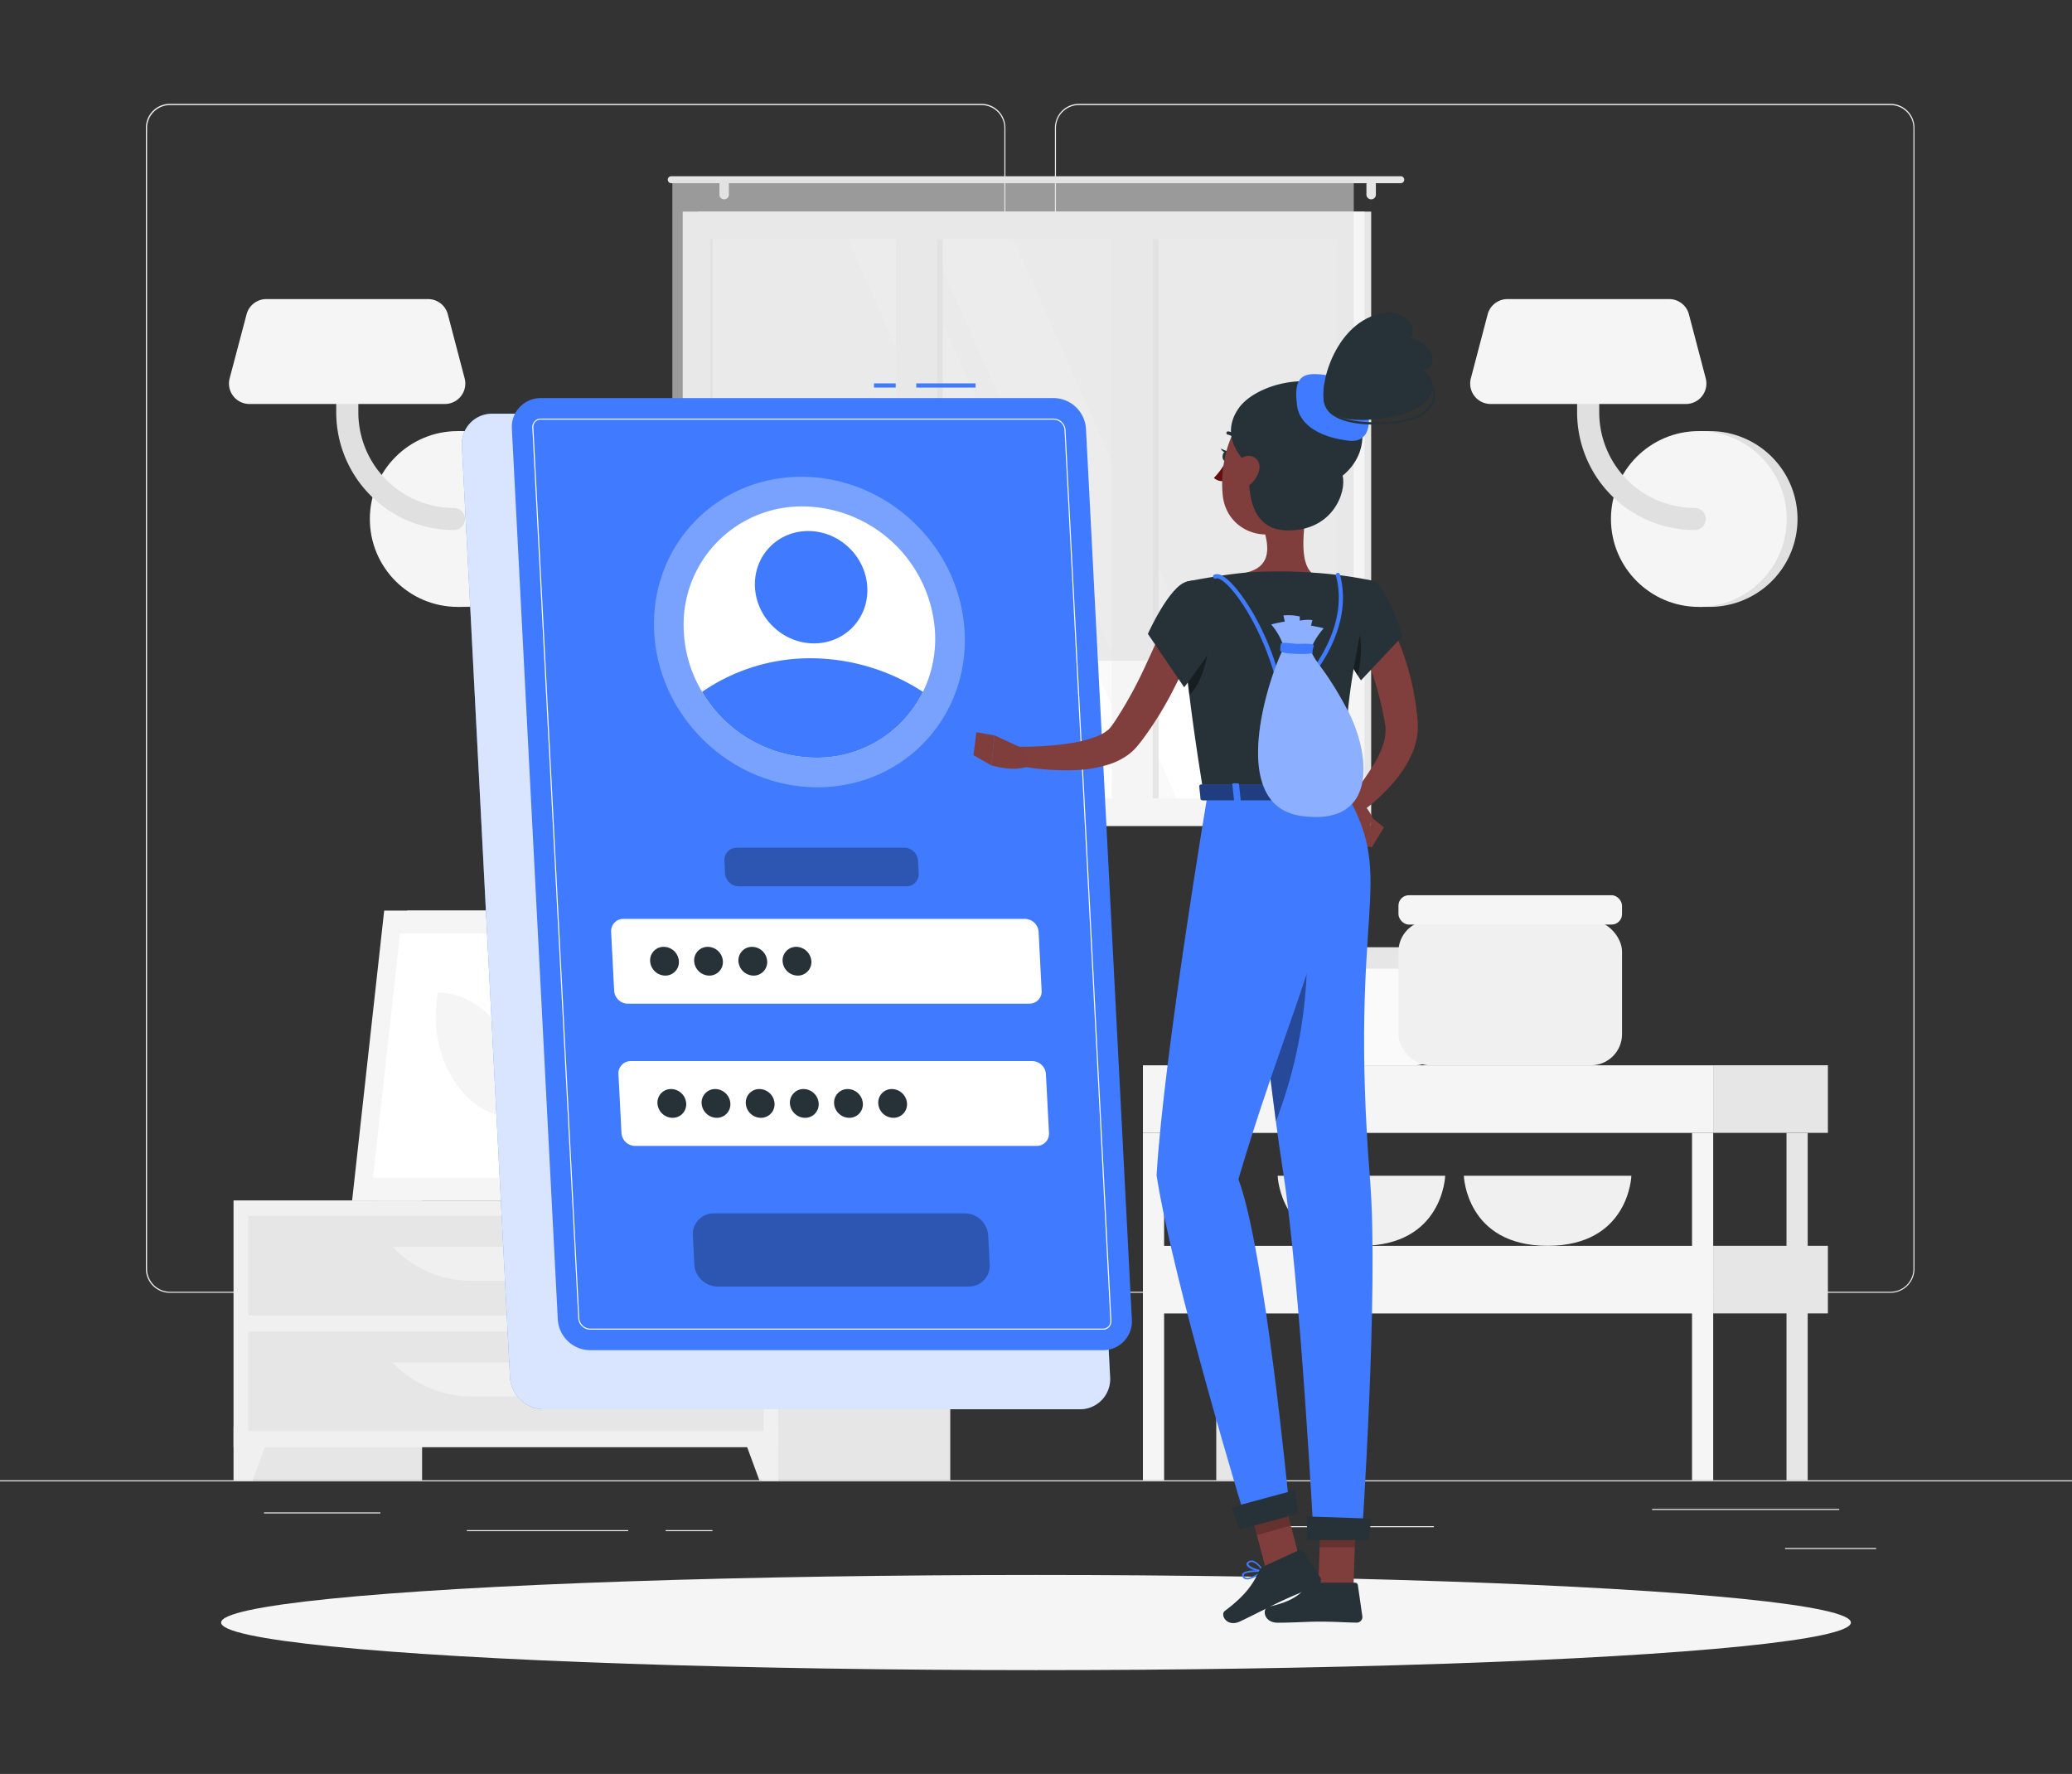 <svg xmlns="http://www.w3.org/2000/svg" viewBox="0 0 493 422"><rect x="0" y="0" width="493" height="422" fill="#333333" stroke="none"/><defs><style>.cls-1{fill:#ebebeb;}.cls-2,.cls-8{fill:#e0e0e0;}.cls-3{fill:#f5f5f5;}.cls-4{fill:#e6e6e6;}.cls-5{fill:#f0f0f0;}.cls-10,.cls-11,.cls-20,.cls-6{fill:#fff;}.cls-7{fill:#fafafa;}.cls-8{opacity:0.6;}.cls-9{fill:#407bff;}.cls-10{opacity:0.8;}.cls-11,.cls-12{opacity:0.3;}.cls-13{fill:#263238;}.cls-14{fill:#803e3c;}.cls-15{fill:#7f3e3b;}.cls-16{fill:#630f0f;}.cls-17{opacity:0.2;}.cls-18,.cls-20{opacity:0.4;}.cls-19{opacity:0.5;}</style></defs><title>user-login</title><g id="Character_1" data-name="Character 1"><rect class="cls-1" x="-3.5" y="352.14" width="500" height="0.25"/><rect class="cls-1" x="424.72" y="368.24" width="21.68" height="0.25"/><rect class="cls-1" x="307.06" y="363.05" width="34.11" height="0.25"/><rect class="cls-1" x="393.09" y="358.95" width="44.53" height="0.25"/><rect class="cls-1" x="158.38" y="363.99" width="11.14" height="0.25"/><rect class="cls-1" x="111.08" y="363.99" width="38.39" height="0.25"/><rect class="cls-1" x="62.81" y="359.77" width="27.7" height="0.25"/><path class="cls-1" d="M233.51,307.54H40.42a5.71,5.71,0,0,1-5.71-5.71V30.4a5.71,5.71,0,0,1,5.71-5.7H233.51a5.71,5.71,0,0,1,5.71,5.7V301.83A5.71,5.71,0,0,1,233.51,307.54ZM40.42,25A5.46,5.46,0,0,0,35,30.4V301.83a5.47,5.47,0,0,0,5.46,5.46H233.51a5.47,5.47,0,0,0,5.46-5.46V30.4A5.46,5.46,0,0,0,233.51,25Z"/><path class="cls-1" d="M449.81,307.54H256.71a5.72,5.72,0,0,1-5.71-5.71V30.4a5.72,5.72,0,0,1,5.71-5.7h193.1a5.71,5.71,0,0,1,5.71,5.7V301.83A5.71,5.71,0,0,1,449.81,307.54ZM256.71,25a5.46,5.46,0,0,0-5.46,5.45V301.83a5.47,5.47,0,0,0,5.46,5.46h193.1a5.47,5.47,0,0,0,5.46-5.46V30.4A5.46,5.46,0,0,0,449.81,25Z"/><path class="cls-2" d="M111.48,144.37a20.91,20.91,0,0,0,0-41.82h-2.57v41.82Z"/><circle class="cls-3" cx="108.91" cy="123.46" r="20.91"/><path class="cls-2" d="M108,126.09a28,28,0,0,1-28-28V81.37a2.63,2.63,0,1,1,5.26,0V98.1A22.76,22.76,0,0,0,108,120.83a2.63,2.63,0,1,1,0,5.26Z"/><path class="cls-3" d="M59.33,96.1h46.52a4.86,4.86,0,0,0,4.7-6.11l-4-15.23a4.85,4.85,0,0,0-4.69-3.61H63.37a4.86,4.86,0,0,0-4.7,3.61L54.64,90A4.86,4.86,0,0,0,59.33,96.1Z"/><path class="cls-2" d="M406.78,144.37a20.91,20.91,0,1,0,0-41.82h-2.57v41.82Z"/><circle class="cls-3" cx="404.21" cy="123.46" r="20.91"/><path class="cls-2" d="M403.25,126.09a28,28,0,0,1-28-28V81.37a2.63,2.63,0,0,1,5.26,0V98.1a22.76,22.76,0,0,0,22.73,22.73,2.63,2.63,0,0,1,0,5.26Z"/><path class="cls-3" d="M354.63,96.1h46.52a4.87,4.87,0,0,0,4.7-6.11l-4-15.23a4.85,4.85,0,0,0-4.69-3.61H358.67a4.86,4.86,0,0,0-4.7,3.61l-4,15.23A4.86,4.86,0,0,0,354.63,96.1Z"/><rect class="cls-4" x="130.48" y="226.67" width="15.21" height="58.93" transform="translate(276.17 512.26) rotate(180)"/><polygon class="cls-5" points="89.25 285.6 139.72 285.6 147.34 216.62 96.87 216.62 89.25 285.6"/><polygon class="cls-3" points="83.78 285.6 135.92 285.6 143.54 216.62 91.41 216.62 83.78 285.6"/><polygon class="cls-6" points="132.15 280.16 138.57 222.06 95.17 222.06 88.75 280.16 132.15 280.16"/><path class="cls-3" d="M123.19,266.08l.26-2.37c1.61-14.58-7.49-27.57-19.31-27.57h0l-.27,2.37c-1.61,14.58,7.49,27.57,19.32,27.57Z"/><rect class="cls-4" x="55.58" y="285.6" width="44.84" height="66.55" transform="translate(156.01 637.74) rotate(180)"/><polygon class="cls-5" points="60.09 352.14 55.58 352.14 55.58 339.31 64.82 339.31 60.09 352.14"/><rect class="cls-4" x="181.25" y="285.6" width="44.84" height="66.55" transform="translate(407.35 637.74) rotate(180)"/><rect class="cls-5" x="55.58" y="285.6" width="129.61" height="58.67" transform="translate(240.77 629.87) rotate(180)"/><polygon class="cls-5" points="180.68 352.14 185.19 352.14 185.19 339.31 175.95 339.31 180.68 352.14"/><rect class="cls-4" x="59.08" y="289.27" width="122.61" height="23.68" transform="translate(240.77 602.21) rotate(180)"/><path class="cls-5" d="M112.21,304.7h16.35a25.84,25.84,0,0,0,18.78-8.08H93.43A25.87,25.87,0,0,0,112.21,304.7Z"/><rect class="cls-4" x="59.08" y="316.77" width="122.61" height="23.68" transform="translate(240.77 657.21) rotate(180)"/><path class="cls-5" d="M112.21,332.2h16.35a25.84,25.84,0,0,0,18.78-8.08H93.43A25.87,25.87,0,0,0,112.21,332.2Z"/><path class="cls-4" d="M177,282.88h1.16c0-2.38,0-8.44.12-22.31.21-25.14.61-26.68.61-26.68l-2.76,11.61C174.36,258.35,176.62,271.27,177,282.88Z"/><path class="cls-4" d="M174.69,243.77c-4-4.73-12.45-6.11-21.13-7.28-3.41-.47,8.95,7.32,15,12.86,4.7,4.3,7.7,5.48,9,9.77C178.22,253.78,178.11,247.85,174.69,243.77Z"/><path class="cls-4" d="M180,252.23c4-4.73,12.45-6.11,21.13-7.29,3.41-.46-9,7.33-15,12.86-4.7,4.3-7.7,5.49-9,9.77C176.43,262.23,176.54,256.3,180,252.23Z"/><path class="cls-4" d="M178.26,232.78c3-5.65,10.46-11,18.87-13,3.3-.79-7.65,10.45-11.81,17.69-3.23,5.63-7.51,12.24-8.18,17C176.14,245.05,175.28,238.44,178.26,232.78Z"/><path class="cls-5" d="M177.9,285.6h0c-3.54,0-6.47-1.78-6.68-4.05l-.59-3.89h14.55l-.6,3.89C184.38,283.82,181.45,285.6,177.9,285.6Z"/><polygon class="cls-5" points="186.12 279.15 169.69 279.15 169.22 274.83 186.59 274.83 186.12 279.15"/><rect class="cls-4" x="166.04" y="50.33" width="160.21" height="146.13" transform="translate(492.29 246.8) rotate(180)"/><rect class="cls-3" x="162.43" y="50.33" width="162.24" height="146.13" transform="translate(487.11 246.8) rotate(180)"/><rect class="cls-7" x="177.04" y="48.75" width="133.04" height="149.3" transform="translate(366.96 -120.16) rotate(90)"/><polygon class="cls-6" points="299.89 189.92 241.13 56.88 221.17 56.88 279.93 189.92 299.89 189.92"/><polygon class="cls-6" points="274.27 189.92 215.51 56.88 201.77 56.88 260.53 189.92 274.27 189.92"/><rect class="cls-4" x="153.96" y="119.54" width="133.04" height="7.72" transform="translate(343.88 -97.08) rotate(90)"/><rect class="cls-4" x="205.28" y="119.54" width="133.04" height="7.72" transform="translate(395.2 -148.4) rotate(90)"/><rect class="cls-3" x="147.04" y="118.16" width="142.06" height="9.76" transform="translate(341.12 -95.03) rotate(90)"/><rect class="cls-3" x="198.36" y="118.16" width="142.06" height="9.76" transform="translate(392.43 -146.35) rotate(90)"/><rect class="cls-4" x="102.73" y="123.06" width="133.04" height="0.69" transform="translate(292.65 -45.85) rotate(90)"/><path class="cls-4" d="M159.72,41.92H333.28a.84.84,0,0,1,.84.83h0a.84.84,0,0,1-.84.83H159.72a.84.84,0,0,1-.84-.83h0A.84.84,0,0,1,159.72,41.92Z"/><path class="cls-4" d="M326.25,47.42h0a1.12,1.12,0,0,0,1.12-1.12V43.88a1.13,1.13,0,0,0-1.12-1.13h0a1.14,1.14,0,0,0-1.13,1.13V46.3A1.13,1.13,0,0,0,326.25,47.42Z"/><path class="cls-4" d="M172.3,47.42h0a1.13,1.13,0,0,0,1.13-1.12V43.88a1.14,1.14,0,0,0-1.13-1.13h0a1.13,1.13,0,0,0-1.12,1.13V46.3A1.12,1.12,0,0,0,172.3,47.42Z"/><rect class="cls-8" x="159.98" y="42.75" width="162.13" height="114.44" transform="translate(482.09 199.94) rotate(180)"/><rect class="cls-7" x="303.45" y="229.71" width="38.72" height="23.7" rx="5.38" ry="5.38"/><rect class="cls-4" x="303.45" y="225.34" width="38.72" height="5.08" rx="1.81" ry="1.81"/><path class="cls-5" d="M304,279.7s.51,16.66,19.93,16.66,19.93-16.66,19.93-16.66Z"/><path class="cls-5" d="M348.3,279.7s.51,16.66,19.93,16.66,19.93-16.66,19.93-16.66Z"/><rect class="cls-5" x="332.74" y="218.98" width="53.2" height="34.44" rx="7.4" ry="7.4"/><rect class="cls-3" x="332.74" y="212.96" width="53.2" height="6.98" rx="2.48" ry="2.48"/><rect class="cls-4" x="289.4" y="269.5" width="5.04" height="82.64" transform="translate(583.83 621.64) rotate(180)"/><rect class="cls-4" x="407.63" y="253.41" width="27.29" height="16.08"/><rect class="cls-3" x="271.95" y="253.41" width="135.68" height="16.08" transform="translate(679.57 522.91) rotate(180)"/><rect class="cls-4" x="407.63" y="296.36" width="27.29" height="16.08"/><rect class="cls-3" x="271.95" y="296.36" width="135.68" height="16.08" transform="translate(679.57 608.81) rotate(180)"/><rect class="cls-4" x="425.08" y="269.5" width="5.04" height="82.64" transform="translate(855.19 621.64) rotate(180)"/><rect class="cls-3" x="402.59" y="269.5" width="5.04" height="82.64" transform="translate(810.22 621.64) rotate(180)"/><rect class="cls-3" x="271.95" y="269.5" width="5.04" height="82.64" transform="translate(548.93 621.64) rotate(180)"/><ellipse id="_Path_" data-name="&lt;Path&gt;" class="cls-3" cx="246.5" cy="385.98" rx="193.89" ry="11.32"/><path class="cls-9" d="M256.91,335.24H129.34a8.13,8.13,0,0,1-8-7.63L109.9,106.06a7.18,7.18,0,0,1,7.24-7.64H244.71a8.12,8.12,0,0,1,8,7.64l11.42,221.55A7.17,7.17,0,0,1,256.91,335.24Z"/><path class="cls-10" d="M256.91,335.24H129.34a8.13,8.13,0,0,1-8-7.63L109.9,106.06a7.18,7.18,0,0,1,7.24-7.64H244.71a8.12,8.12,0,0,1,8,7.64l11.42,221.55A7.17,7.17,0,0,1,256.91,335.24Z"/><rect class="cls-9" x="218.01" y="91.2" width="14.11" height="1"/><rect class="cls-9" x="207.95" y="91.2" width="5.17" height="1"/><path class="cls-9" d="M262.4,321.19h-122a7.78,7.78,0,0,1-7.68-7.3L121.79,102a6.86,6.86,0,0,1,6.93-7.3h122a7.77,7.77,0,0,1,7.67,7.3l10.92,211.89A6.86,6.86,0,0,1,262.4,321.19Z"/><path class="cls-6" d="M262.4,316.31h-122a2.92,2.92,0,0,1-2.81-2.67L126.66,101.75a2,2,0,0,1,2.06-2.18h122a2.92,2.92,0,0,1,2.8,2.68l10.92,211.89a2.06,2.06,0,0,1-.54,1.56A2,2,0,0,1,262.4,316.31ZM128.72,99.82a1.74,1.74,0,0,0-1.81,1.91l10.92,211.89a2.67,2.67,0,0,0,2.56,2.44h122a1.74,1.74,0,0,0,1.8-1.91L253.28,102.26a2.66,2.66,0,0,0-2.55-2.44Z"/><ellipse class="cls-11" cx="192.59" cy="150.36" rx="36" ry="37.9" transform="translate(-49.51 183.34) rotate(-45.74)"/><path class="cls-6" d="M222.47,150.36a28.69,28.69,0,0,1-2.87,14.23,28.06,28.06,0,0,1-25.47,15.65,31.73,31.73,0,0,1-27.08-15.65,30.78,30.78,0,0,1-4.34-14.23,28.1,28.1,0,0,1,28.34-29.89A31.81,31.81,0,0,1,222.47,150.36Z"/><path class="cls-9" d="M219.6,164.59a28.06,28.06,0,0,1-25.47,15.65,31.73,31.73,0,0,1-27.08-15.65,45.23,45.23,0,0,1,25.86-8A49.22,49.22,0,0,1,219.6,164.59Z"/><ellipse class="cls-9" cx="192.06" cy="140.13" rx="12.97" ry="13.66" transform="matrix(0.7, -0.72, 0.72, 0.7, -42.34, 179.88)"/><path class="cls-6" d="M244.91,238.76H149.38a3.29,3.29,0,0,1-3.25-3.08l-.72-14a2.9,2.9,0,0,1,2.93-3.09h95.53a3.29,3.29,0,0,1,3.25,3.09l.72,14A2.9,2.9,0,0,1,244.91,238.76Z"/><path class="cls-12" d="M215.66,210.84h-39.9a3.29,3.29,0,0,1-3.25-3.09l-.15-3a2.9,2.9,0,0,1,2.93-3.09h39.89a3.29,3.29,0,0,1,3.25,3.09l.16,3A2.91,2.91,0,0,1,215.66,210.84Z"/><path class="cls-12" d="M230.49,306.05H170.73a5.6,5.6,0,0,1-5.53-5.26l-.35-6.89a4.94,4.94,0,0,1,5-5.26H229.6a5.6,5.6,0,0,1,5.53,5.26l.35,6.89A4.94,4.94,0,0,1,230.49,306.05Z"/><path class="cls-6" d="M246.66,272.6H151.12a3.29,3.29,0,0,1-3.25-3.09l-.72-14a2.91,2.91,0,0,1,2.93-3.09h95.53a3.29,3.29,0,0,1,3.25,3.09l.73,14A2.91,2.91,0,0,1,246.66,272.6Z"/><path class="cls-13" d="M161.53,228.66a3.22,3.22,0,0,1-3.25,3.42,3.65,3.65,0,0,1-3.59-3.42,3.21,3.21,0,0,1,3.24-3.42A3.65,3.65,0,0,1,161.53,228.66Z"/><path class="cls-13" d="M172,228.66a3.22,3.22,0,0,1-3.24,3.42,3.64,3.64,0,0,1-3.59-3.42,3.21,3.21,0,0,1,3.24-3.42A3.63,3.63,0,0,1,172,228.66Z"/><path class="cls-13" d="M182.54,228.66a3.22,3.22,0,0,1-3.24,3.42,3.65,3.65,0,0,1-3.6-3.42,3.22,3.22,0,0,1,3.25-3.42A3.64,3.64,0,0,1,182.54,228.66Z"/><path class="cls-13" d="M193.05,228.66a3.22,3.22,0,0,1-3.24,3.42,3.65,3.65,0,0,1-3.6-3.42,3.22,3.22,0,0,1,3.24-3.42A3.65,3.65,0,0,1,193.05,228.66Z"/><path class="cls-13" d="M163.27,262.49a3.21,3.21,0,0,1-3.24,3.42,3.65,3.65,0,0,1-3.6-3.42,3.22,3.22,0,0,1,3.25-3.42A3.64,3.64,0,0,1,163.27,262.49Z"/><path class="cls-13" d="M173.78,262.49a3.22,3.22,0,0,1-3.24,3.42,3.65,3.65,0,0,1-3.6-3.42,3.21,3.21,0,0,1,3.24-3.42A3.65,3.65,0,0,1,173.78,262.49Z"/><path class="cls-13" d="M184.29,262.49a3.22,3.22,0,0,1-3.25,3.42,3.63,3.63,0,0,1-3.59-3.42,3.21,3.21,0,0,1,3.24-3.42A3.65,3.65,0,0,1,184.29,262.49Z"/><path class="cls-13" d="M194.79,262.49a3.21,3.21,0,0,1-3.24,3.42,3.65,3.65,0,0,1-3.6-3.42,3.22,3.22,0,0,1,3.25-3.42A3.63,3.63,0,0,1,194.79,262.49Z"/><path class="cls-13" d="M205.3,262.49a3.21,3.21,0,0,1-3.24,3.42,3.65,3.65,0,0,1-3.6-3.42,3.22,3.22,0,0,1,3.24-3.42A3.65,3.65,0,0,1,205.3,262.49Z"/><path class="cls-13" d="M215.81,262.49a3.22,3.22,0,0,1-3.25,3.42,3.64,3.64,0,0,1-3.59-3.42,3.21,3.21,0,0,1,3.24-3.42A3.65,3.65,0,0,1,215.81,262.49Z"/><path class="cls-14" d="M329.53,146.37c.25.37.38.57.54.84l.45.75c.29.49.55,1,.8,1.48.5,1,1,2,1.4,3a54.64,54.64,0,0,1,2.16,6.1,63.67,63.67,0,0,1,2.38,12.53l.07.79c0,.12,0,.29,0,.48l0,.54a12.92,12.92,0,0,1-.12,2.08,16.9,16.9,0,0,1-1,3.72,25.6,25.6,0,0,1-3.46,6,42.89,42.89,0,0,1-9.31,8.81l-2.76-3.22a57.8,57.8,0,0,0,6.64-9.19,21.34,21.34,0,0,0,2-4.72,9.7,9.7,0,0,0,.33-2.15,4.69,4.69,0,0,0,0-.93l0-.21a1.16,1.16,0,0,0,0-.27l-.12-.71a79.26,79.26,0,0,0-2.72-11c-.58-1.79-1.29-3.51-2-5.21-.35-.85-.75-1.67-1.15-2.48l-.62-1.17-.31-.56-.26-.44Z"/><path class="cls-15" d="M320.2,193.52l3.62,7.64,2.87-6.46s-2.55-5.6-6-5.09Z"/><polygon class="cls-15" points="326.41 201.54 329.29 196.83 326.69 194.7 323.82 201.16 326.41 201.54"/><path class="cls-9" d="M310.13,378a10.27,10.27,0,0,0,2.22-.3.22.22,0,0,0,.15-.16.2.2,0,0,0-.09-.2c-.29-.19-2.83-1.83-3.81-1.39a.7.7,0,0,0-.39.56,1.13,1.13,0,0,0,.33,1A2.37,2.37,0,0,0,310.13,378Zm1.65-.58c-1.45.29-2.55.24-3-.15a.74.74,0,0,1-.21-.7c0-.17.1-.23.17-.26C309.28,376,310.75,376.75,311.78,377.38Z"/><path class="cls-9" d="M312.3,377.67a.19.19,0,0,0,.1,0,.21.21,0,0,0,.1-.17c0-.11,0-2.52-.92-3.32a1,1,0,0,0-.84-.27.69.69,0,0,0-.67.56c-.19.94,1.33,2.75,2.13,3.2A.19.19,0,0,0,312.3,377.67Zm-1.43-3.4a.66.66,0,0,1,.44.17,4.55,4.55,0,0,1,.78,2.64c-.8-.63-1.75-2-1.63-2.57,0-.09.07-.2.32-.23Z"/><path class="cls-9" d="M300.69,373.88a.19.19,0,0,0,0-.19.18.18,0,0,0-.18-.14c-.41,0-4-.17-4.81.7l-.05.06a.63.63,0,0,0-.09.62,1.09,1.09,0,0,0,.73.73c1.16.36,3.21-.94,4.33-1.75Zm-4.66.63c.45-.48,2.43-.61,3.91-.59-1.55,1.06-2.84,1.56-3.49,1.36a.72.72,0,0,1-.48-.48.27.27,0,0,1,0-.25Z"/><path class="cls-9" d="M300.69,373.88l0,0a.21.21,0,0,0,0-.19c-.05-.09-1.17-2-2.49-2.41a1.42,1.42,0,0,0-1.14.15c-.48.28-.51.6-.45.82.26.92,2.81,1.74,3.91,1.73A.2.2,0,0,0,300.69,373.88Zm-3.59-2a.63.63,0,0,1,.19-.15,1.06,1.06,0,0,1,.84-.11,4.69,4.69,0,0,1,2.05,1.9c-1.19-.13-3-.86-3.15-1.42A.21.21,0,0,1,297.1,371.88Z"/><path class="cls-15" d="M311.7,117.07c-1,5-3.16,15.82.31,19.13,0,0-1.36,5-10.59,5-10.16,0-4.85-5-4.85-5,5.54-1.32,5.4-5.43,4.43-9.29Z"/><path class="cls-13" d="M294.78,105.35a.35.35,0,0,0,.17,0,.39.39,0,0,0,.18-.53,3.91,3.91,0,0,0-2.88-2.2.39.39,0,0,0-.44.35.41.41,0,0,0,.35.44h0a3.12,3.12,0,0,1,2.26,1.76A.4.4,0,0,0,294.78,105.35Z"/><path class="cls-16" d="M291.75,109.69a18.26,18.26,0,0,1-2.92,4,2.91,2.91,0,0,0,2.33.74Z"/><path class="cls-13" d="M292.49,108.62c-.08.67-.51,1.17-.94,1.11s-.73-.64-.65-1.31.51-1.17,1-1.12S292.57,108,292.49,108.62Z"/><path class="cls-13" d="M292,107.37l-1.56-.67S291.15,108.06,292,107.37Z"/><polygon class="cls-15" points="309.52 371.98 301.36 373.88 296.4 355.12 304.56 353.22 309.52 371.98"/><polygon class="cls-15" points="322.04 377.47 313.67 377.47 314.32 358.07 322.7 358.07 322.04 377.47"/><path class="cls-13" d="M313,376.5h9.41a.67.67,0,0,1,.67.57l1.07,7.44a1.34,1.34,0,0,1-1.34,1.49c-3.28-.05-4.86-.24-9-.24-2.55,0-6.27.26-9.78.26s-3.71-3.48-2.24-3.79c6.56-1.41,7.6-3.36,9.81-5.22A2.21,2.21,0,0,1,313,376.5Z"/><path class="cls-13" d="M300.64,372.64l8.55-3.94a.66.66,0,0,1,.84.24l4.09,6.32a1.35,1.35,0,0,1-.6,1.91c-3,1.32-4.52,1.81-8.28,3.54-2.31,1.06-7,3.5-10.18,5s-4.82-1.61-3.62-2.51c5.37-4,6.91-6.87,8.14-9.48A2.12,2.12,0,0,1,300.64,372.64Z"/><polygon class="cls-17" points="296.4 355.13 299.06 365.18 307.12 362.89 304.57 353.22 296.4 355.13"/><polygon class="cls-17" points="322.7 358.07 314.32 358.07 313.99 368.07 322.37 368.07 322.7 358.07"/><path class="cls-13" d="M326.46,138.11c3.48.76,7.2,13.28,7.2,13.28l-9.84,10.46s-8.17-11.76-6.5-16.08C319.05,141.27,322.35,137.2,326.46,138.11Z"/><path class="cls-18" d="M320.94,146.07c-1.76-1.61-2.95-1.13-3.76.15-.8,3.72,3.94,11.51,5.85,14.46C323.91,157.16,324.92,149.73,320.94,146.07Z"/><path class="cls-13" d="M282.41,138.35s-4,1.4,4,50.55h34c-.57-13.84-.59-22.38,6-50.79A101.12,101.12,0,0,0,312,136.2a108.87,108.87,0,0,0-15.44,0C289.93,136.81,282.41,138.35,282.41,138.35Z"/><path class="cls-18" d="M282.1,157.21c.22,2.39.51,5.08.89,8.12,2.79-2.51,5.07-9.64,4.23-13.81A24.59,24.59,0,0,0,282.1,157.21Z"/><path class="cls-14" d="M285.74,149.76a148.24,148.24,0,0,1-6.19,13.56,83.18,83.18,0,0,1-8,13l-.64.79-.32.39c-.11.13-.2.25-.37.43a12,12,0,0,1-2,1.76,16.34,16.34,0,0,1-4.18,2.09,30.1,30.1,0,0,1-8,1.41,59.35,59.35,0,0,1-15.16-1.34l.55-4.21c2.3,0,4.71,0,7-.18a58.49,58.49,0,0,0,6.86-.77,27,27,0,0,0,6.14-1.71,9.51,9.51,0,0,0,2.21-1.35,4.18,4.18,0,0,0,.69-.72s.12-.16.2-.27l.23-.33.47-.66A99.14,99.14,0,0,0,272,159.53c2-4.25,4-8.66,5.83-13Z"/><path class="cls-13" d="M282.41,138.35c-4.17,1-9.29,12.44-9.29,12.44l8.64,12.7S293.27,149,291.9,144.58C290.47,140,287.46,137.12,282.41,138.35Z"/><path class="cls-15" d="M243.83,178.26l-7.21-3.33-.72,7.16s6,1.78,9,0Z"/><polygon class="cls-15" points="232.31 174.2 231.62 179.66 235.9 182.09 236.62 174.93 232.31 174.2"/><path class="cls-15" d="M315.32,109.1c-1.53,8.18-2,11.67-6.68,15.38-7,5.58-16.75,1.92-17.69-6.54-.86-7.62,1.78-19.7,10.25-22A11.33,11.33,0,0,1,315.32,109.1Z"/><path class="cls-13" d="M297.37,110.83c-.47,4.16-.65,15,8.51,15.33,11.21.42,14.57-9.17,13.57-13,5.84-4.75,6.68-12.92.12-19.17s-21-2.75-25,3.34C289.54,104.87,297.37,110.83,297.37,110.83Z"/><path class="cls-9" d="M308.6,96.42c-.54-4.39-.12-7.43,4-7.43s9.74,1.5,11.8,5.71,2.23,10.79-3.52,10.13S309.25,101.68,308.6,96.42Z"/><path class="cls-13" d="M315,95.36c-1-5.24,3.69-20,15.08-21,5.28-.44,7.72,5.24,5,6.17,5-.06,8.2,6.55,3.54,7.55,3.68,2.35,2.77,7.2-2.48,9.57C332.21,99.45,316.33,102.62,315,95.36Z"/><path class="cls-13" d="M327.15,101c-3.67,0-7.5-.54-9.88-2.13a4.93,4.93,0,0,1-2.35-3.81.26.26,0,0,1,.23-.27.24.24,0,0,1,.27.23,4.46,4.46,0,0,0,2.13,3.43c4.53,3,15,2,18.26,1,2.82-.92,4.73-2.7,5.11-4.77a4.12,4.12,0,0,0-1.67-4,.26.26,0,0,1,0-.36.25.25,0,0,1,.35,0,4.64,4.64,0,0,1,1.85,4.52C341,97,339,98.93,336,99.91A32.69,32.69,0,0,1,327.15,101Z"/><path class="cls-15" d="M294.82,109.72a6.16,6.16,0,0,0-1.07,4.52c.33,2.09,2.37,2.23,3.85.89s2.77-3.76,1.68-5.5A2.63,2.63,0,0,0,294.82,109.72Z"/><path class="cls-9" d="M295.39,188.9s4.86,57.49,9.91,89.9c4.07,26.17,7.29,87.34,7.29,87.34H324s4.06-59.35,2-85.23c-5.23-65.5,6.44-70.83-5.57-92Z"/><path class="cls-18" d="M309.77,210.63A55.8,55.8,0,0,0,299,226.91c1.33,12.92,2.91,27.26,4.59,39.82A110.38,110.38,0,0,0,309.77,210.63Z"/><path class="cls-9" d="M287.4,188.54s-10.55,62.79-12.21,91.09c4.14,26.17,21.08,81.49,21.08,81.49l10.39-3.77s-5.75-60.32-12-76.83C308.7,233.15,319,221.18,316,188.9,308.85,188.9,287.4,188.54,287.4,188.54Z"/><polygon class="cls-13" points="294.88 363.88 308.92 360.07 308.12 354.47 293.09 358.54 294.88 363.88"/><polygon class="cls-13" points="311.02 366.36 325.57 366.36 326.33 361.26 310.94 360.74 311.02 366.36"/><path class="cls-9" d="M320.94,186.91l1.53,3c.12.24-.16.48-.55.48H286.24c-.3,0-.56-.15-.58-.34l-.31-3.05c0-.21.25-.39.59-.39h34.44A.63.63,0,0,1,320.94,186.91Z"/><path class="cls-19" d="M320.94,186.91l1.53,3c.12.24-.16.48-.55.48H286.24c-.3,0-.56-.15-.58-.34l-.31-3.05c0-.21.25-.39.59-.39h34.44A.63.63,0,0,1,320.94,186.91Z"/><path class="cls-9" d="M316.31,190.76h.92c.19,0,.33-.1.32-.21l-.44-4c0-.11-.17-.21-.35-.21h-.93c-.18,0-.32.1-.31.21l.43,4C316,190.66,316.13,190.76,316.31,190.76Z"/><path class="cls-9" d="M303.93,161.62a.5.5,0,0,1-.49-.37c-3.26-12.06-10-22-13.27-23.5a1.14,1.14,0,0,0-.85-.14.5.5,0,0,1-.66-.25.5.5,0,0,1,.25-.66,2,2,0,0,1,1.68.15c3.46,1.63,10.3,11.43,13.72,23.77,2.45,0,6.23-.34,7.15-.42,1.14-1.36,9.52-11.84,6.39-23.3a.5.5,0,0,1,.35-.62.5.5,0,0,1,.61.35c3.49,12.77-6.63,24.27-6.74,24.39a.49.49,0,0,1-.32.16C311.7,161.19,306.71,161.62,303.93,161.62Z"/><path class="cls-9" d="M320.49,168.69c-5.45-10.22-7.68-10.94-8.65-14.22a17,17,0,0,1,3.1-5c-.66-.19-2.08-.47-3-.64.1-.45.21-.89.31-1.32a9.54,9.54,0,0,0-3,.14l0-1a12.74,12.74,0,0,0-3.87-.24c.11.46.22,1,.33,1.44-1,.19-2.52.5-3.25.7a14.4,14.4,0,0,1,3.05,5.57c-2.94,5-14.36,37.51,4.22,40S325.94,178.91,320.49,168.69Z"/><path class="cls-20" d="M320.49,168.69c-5.45-10.22-7.68-10.94-8.65-14.22a17,17,0,0,1,3.1-5c-.66-.19-2.08-.47-3-.64.1-.45.21-.89.31-1.32a9.54,9.54,0,0,0-3,.14l0-1a12.74,12.74,0,0,0-3.87-.24c.11.46.22,1,.33,1.44-1,.19-2.52.5-3.25.7a14.4,14.4,0,0,1,3.05,5.57c-2.94,5-14.36,37.51,4.22,40S325.94,178.91,320.49,168.69Z"/><path class="cls-9" d="M304.76,153.16a6.26,6.26,0,0,0-.15,1.56c0,.38,1,.63,2.11.73s5.77.29,5.62-.23.23-1.23.25-1.67-1.85-.45-3.42-.39S305.07,152.6,304.76,153.16Z"/><path class="cls-9" d="M294,190.76h.92c.18,0,.32-.1.31-.21l-.43-4c0-.11-.17-.21-.36-.21h-.92c-.18,0-.32.1-.31.21l.43,4C293.6,190.66,293.76,190.76,294,190.76Z"/></g></svg>